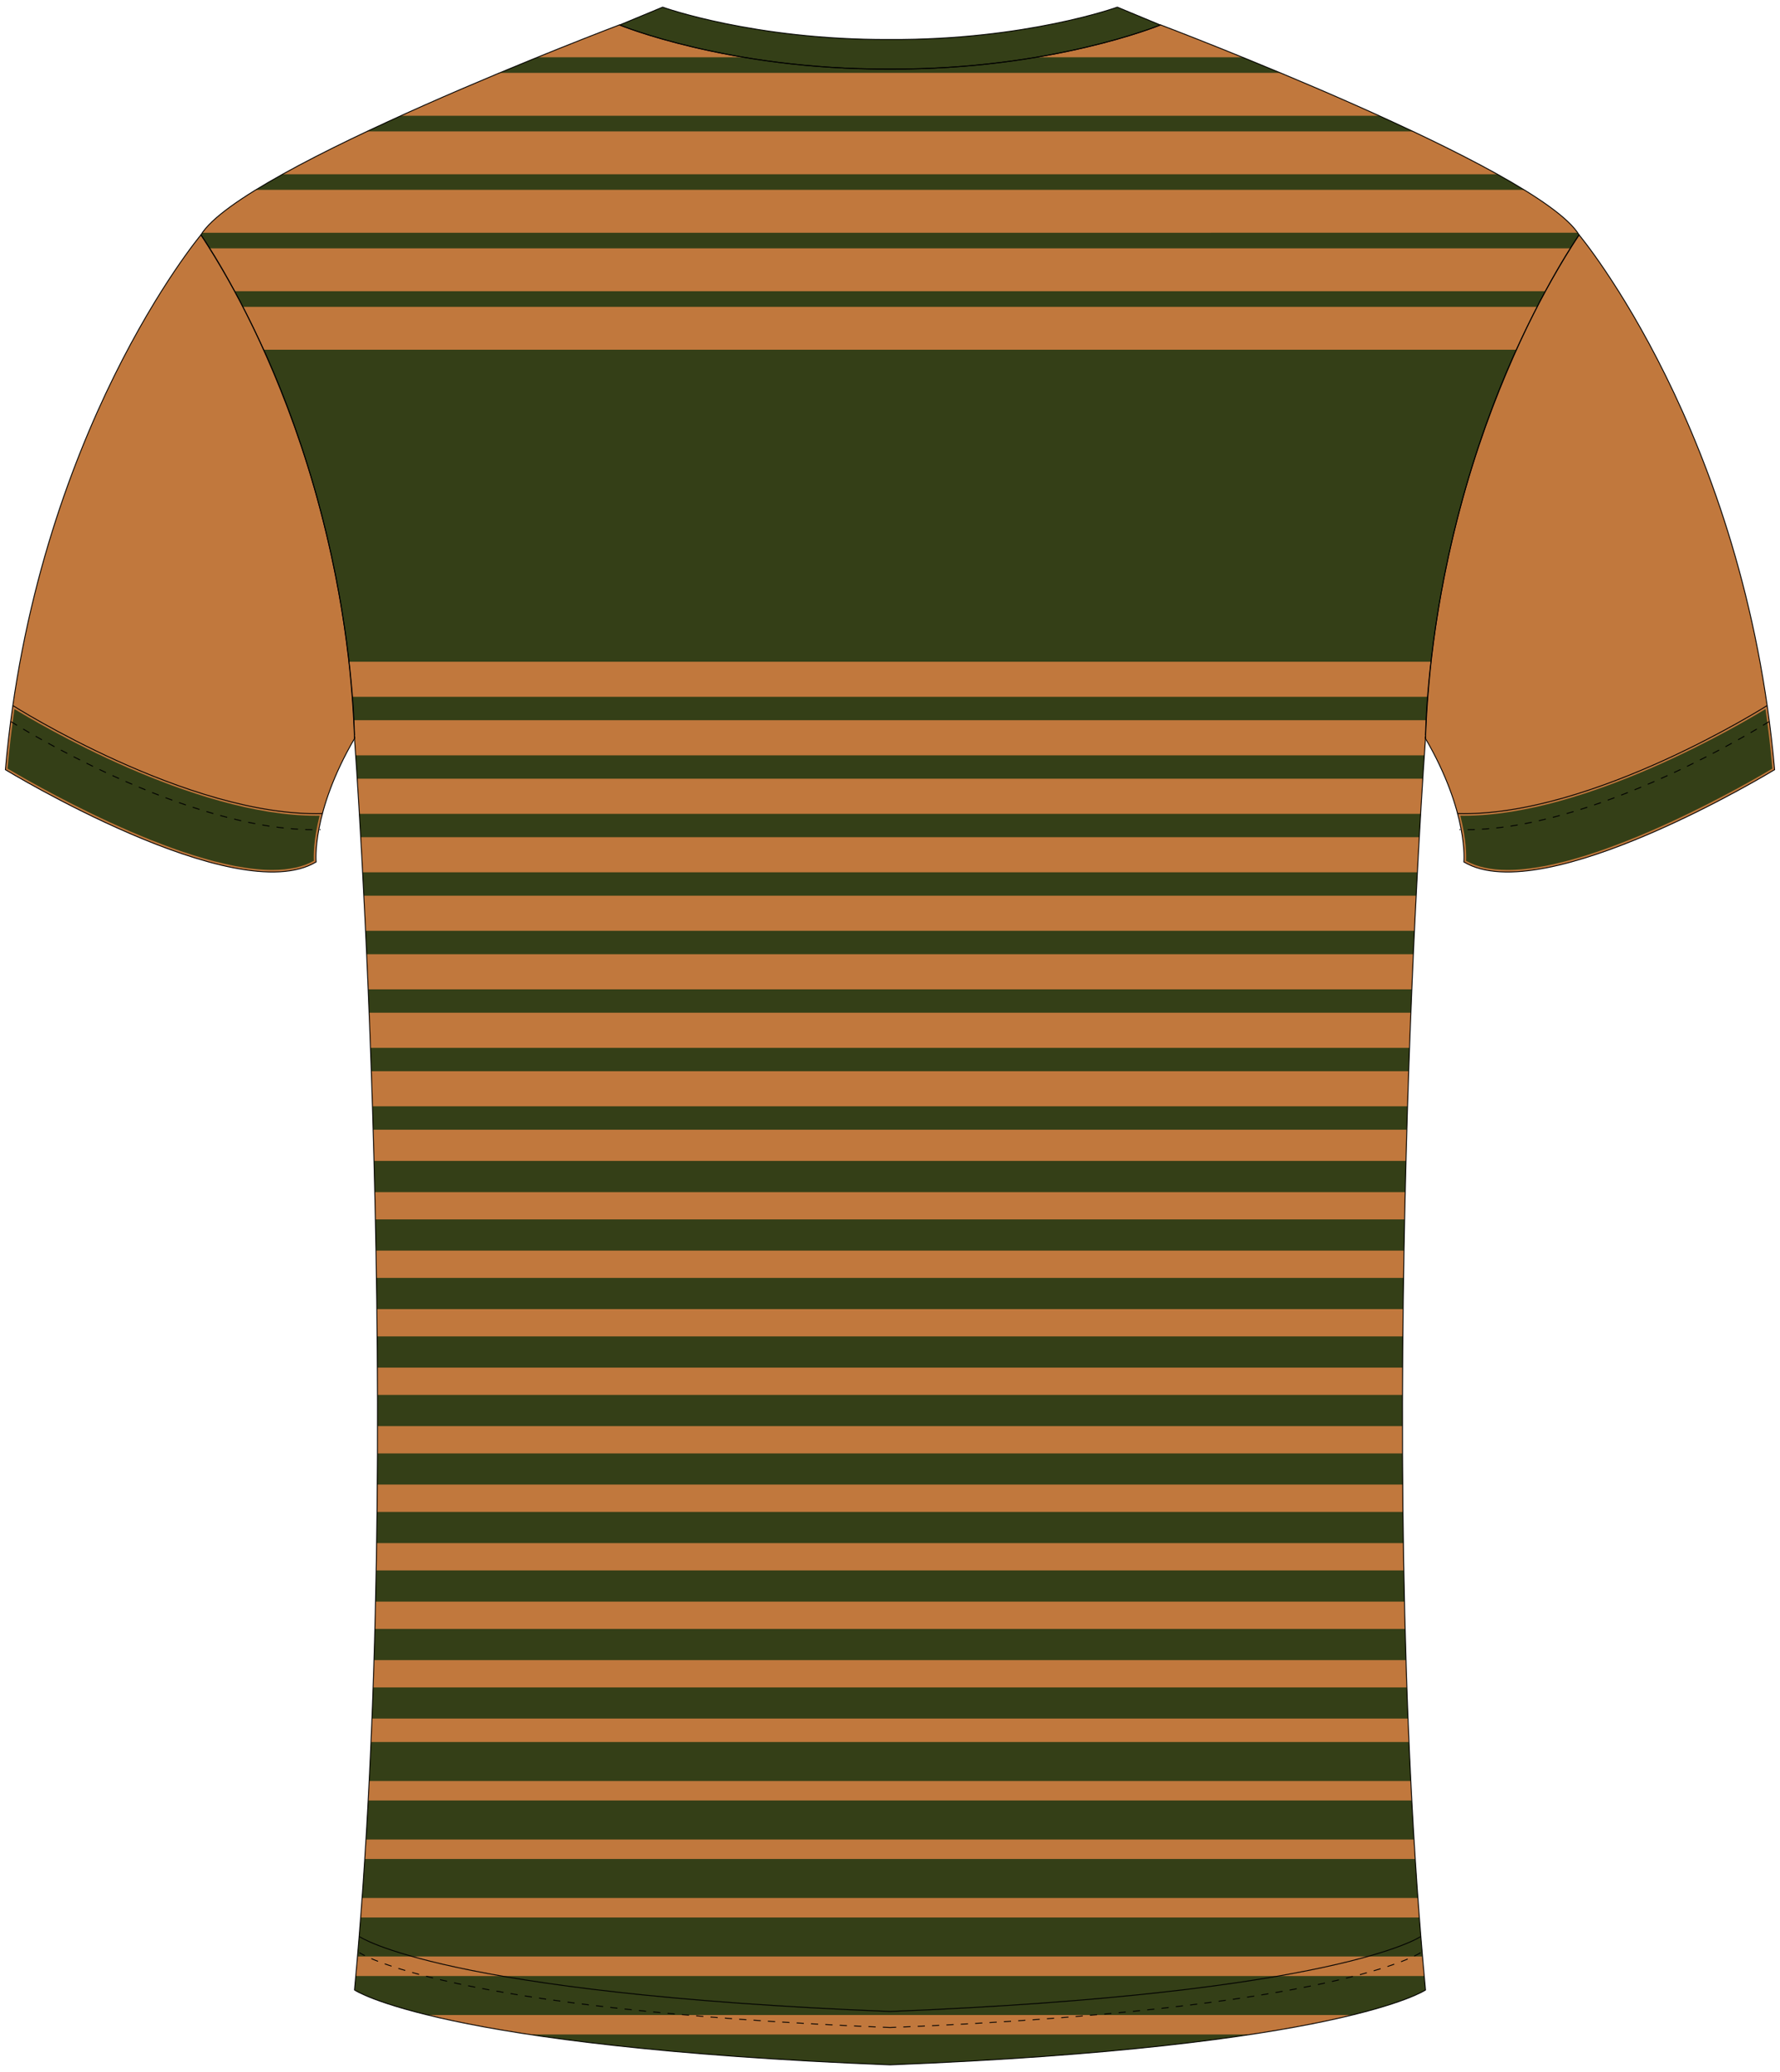 <?xml version="1.0" encoding="utf-8"?>
<!-- Generator: Adobe Illustrator 19.1.0, SVG Export Plug-In . SVG Version: 6.00 Build 0)  -->
<svg version="1.1" id="Layer_1" xmlns="http://www.w3.org/2000/svg" xmlns:xlink="http://www.w3.org/1999/xlink" x="0px" y="0px"
	 viewBox="0 0 495 576" style="enable-background:new 0 0 495 576;" xml:space="preserve">
<style type="text/css">
	<![CDATA[
	@font-face{font-family:'codaheavy';src:url('/fonts/coda-heavy-webfont.woff') format('woff')}
	text{font-family:Impact,codaheavy,sans-serif}
	.Number.fill{fill:#000}
	.NumberOutline.stroke{fill:none;stroke:#777;stroke-width:2.5}
	.Colour1.fill{fill:#C1783D;}
	.Colour2.fill{fill:#343F17;}
	.NeckAndArmTrim.fill{fill:#343F17;}
	.st0{fill:none;stroke:#000000;stroke-width:0.25;stroke-miterlimit:10;}
	.st1{fill:none;stroke:#000000;stroke-width:0.25;stroke-miterlimit:10;stroke-dasharray:2;}
	]]>
</style>
<path class="Colour1 fill" d="M439.12,65.29c0,0,46.18,55.01,54.38,148.67c0,0-64.06,39.03-86.41,25.65c0,0,1.37-13.63-10.68-34.32
	C396.42,205.29,396.29,131.08,439.12,65.29z"/>
<path class="Colour1 fill" d="M55.88,65.29c0,0-46.18,55.01-54.38,148.67c0,0,64.06,39.03,86.41,25.65c0,0-1.37-13.63,10.68-34.32
	C98.58,205.29,98.71,131.08,55.88,65.29z"/>
<path class="NeckAndArmTrim fill" d="M419.26,241.83c-4.7,0-8.59-0.85-11.56-2.53c0.07-1.29,0.13-5.73-1.6-12.55
	c0.35,0.01,0.69,0.01,1.04,0.01c34.14,0,77.58-25.84,83.83-29.67c0.77,5.38,1.41,10.9,1.91,16.57
	C488.8,216.11,445.19,241.83,419.26,241.83z"/>
<path class="NeckAndArmTrim fill" d="M2.1,213.66c0.5-5.66,1.15-11.19,1.91-16.57c6.25,3.83,49.69,29.67,83.83,29.67
	c0.35,0,0.7-0.01,1.04-0.01c-1.73,6.82-1.67,11.26-1.6,12.55c-2.97,1.68-6.85,2.53-11.56,2.53C49.81,241.83,6.2,216.11,2.1,213.66z"
	/>
<path class="Colour1 fill" d="M247.5,574c125.7-4.96,148.92-20.81,148.92-20.81c-14.4-153.63,0-347.89,0-347.89
	c2.98-84.25,42.71-140,42.71-140C427.95,46.71,322.8,6.94,322.8,6.94l-0.12,0.01c0,0-30.18,12.46-75.18,12.25l-0.43,0
	c-44.76,0.14-74.75-12.25-74.75-12.25l-0.12-0.01c0,0-105.15,39.77-116.33,58.35c0,0,39.73,55.75,42.71,140
	c0,0,14.4,194.27,0,347.89C98.58,553.19,121.8,569.04,247.5,574"/>
<path class="st0" d="M3.57,196.13c0,0,48.93,31.06,86.1,30.03"/>
<path class="st1" d="M3.03,200.59c0,0,48.93,31.06,86.1,30.03"/>
<path class="st0" d="M491.43,196.13c0,0-48.93,31.06-86.1,30.03"/>
<path class="st1" d="M491.97,200.59c0,0-48.93,31.06-86.1,30.03"/>
<path class="Colour2 fill" d="M416.42,48.44c2.64,1.47,5.13,2.92,7.44,4.34H71.14c2.31-1.42,4.8-2.87,7.44-4.34H416.42z M111.47,32.18
	c-3.15,1.43-6.28,2.88-9.37,4.34H392.9c-3.09-1.46-6.23-2.91-9.37-4.34H111.47z M241.86,15.92l1.41,0.56l1.6-0.56H241.86z
	 M345.53,15.92H194.82h-14.39h-30.96c-3.29,1.34-6.83,2.79-10.53,4.34h29.15h37.66h150.31C352.36,18.71,348.82,17.25,345.53,15.92z
	 M65.27,80.96c0.73,1.36,1.49,2.81,2.28,4.34h359.9c0.78-1.53,1.54-2.97,2.28-4.34H65.27z M85.29,128.66
	c0.67,2.12,1.33,4.29,1.98,6.5h320.47c0.64-2.21,1.31-4.38,1.98-6.5H85.29z M89.92,144.92c0.54,2.13,1.07,4.3,1.57,6.5h312.02
	c0.51-2.2,1.03-4.37,1.57-6.5H89.92z M73.29,97.22c0.63,1.4,1.27,2.85,1.91,4.34h344.6c0.64-1.49,1.28-2.93,1.91-4.34H73.29z
	 M80.02,113.49c0.54,1.42,1.07,2.87,1.6,4.34h331.76c0.53-1.47,1.06-2.92,1.6-4.34H80.02z M93.55,161.19
	c0.41,2.14,0.81,4.31,1.18,6.5h305.53c0.37-2.2,0.77-4.37,1.18-6.5H93.55z M104.68,355.24c0.04,2.87,0.08,5.76,0.12,8.67h285.4
	c0.03-2.91,0.07-5.8,0.12-8.67H104.68z M104.26,452.81c-0.08,2.89-0.16,5.78-0.25,8.67h286.98c-0.09-2.89-0.17-5.78-0.25-8.67
	H104.26z M390.02,387.76H104.98c0.01,2.88,0.01,5.77,0.01,8.67h285.03C390.01,393.53,390.02,390.64,390.02,387.76z M103.76,469.07
	c-0.1,2.89-0.21,5.78-0.32,8.67h288.11c-0.11-2.89-0.22-5.78-0.32-8.67H103.76z M104.62,436.55c-0.05,2.89-0.11,5.78-0.17,8.67
	h286.12c-0.06-2.9-0.12-5.79-0.17-8.67H104.62z M104.97,404.02c-0.01,2.88-0.03,5.77-0.05,8.67h285.16
	c-0.02-2.9-0.04-5.79-0.05-8.67H104.97z M104.85,420.29c-0.03,2.88-0.07,5.77-0.11,8.67h285.52c-0.04-2.9-0.08-5.79-0.11-8.67
	H104.85z M103.18,484.25c-0.16,3.62-0.32,7.23-0.5,10.84h289.66c-0.18-3.61-0.35-7.22-0.5-10.84H103.18z M347.78,565.55H147.22
	c22.42,3.4,54.57,6.64,100.28,8.45C293.21,572.2,325.36,568.95,347.78,565.55z M98.58,553.19c0,0,4.51,3.08,20.31,6.95H376.1
	c15.8-3.87,20.31-6.95,20.31-6.95c-0.12-1.29-0.24-2.59-0.36-3.89H98.94C98.83,550.59,98.71,551.89,98.58,553.19z M55.88,65.29
	c0,0,0.91,1.29,2.47,3.74h378.31c1.55-2.46,2.47-3.74,2.47-3.74c-0.12-0.19-0.26-0.39-0.4-0.59H56.27
	C56.14,64.9,55.99,65.1,55.88,65.29z M101.44,516.77c-0.23,3.63-0.48,7.24-0.74,10.84h293.6c-0.26-3.6-0.51-7.21-0.74-10.84H101.44z
	 M100.3,533.03c-0.28,3.63-0.57,7.25-0.88,10.84h296.16c-0.31-3.6-0.6-7.21-0.88-10.84H100.3z M102.39,500.51
	c-0.19,3.62-0.4,7.24-0.62,10.84h291.45c-0.22-3.6-0.42-7.22-0.62-10.84H102.39z M104.39,338.98c0.06,2.86,0.11,5.76,0.17,8.67
	h285.88c0.05-2.92,0.11-5.81,0.17-8.67H104.39z M100.85,242.49c0.11,2.09,0.22,4.26,0.34,6.5h292.63c0.11-2.24,0.23-4.41,0.34-6.5
	H100.85z M99.94,226.23c0.12,2.04,0.25,4.21,0.38,6.5h294.37c0.13-2.3,0.26-4.47,0.38-6.5H99.94z M101.66,258.75
	c0.1,2.12,0.2,4.29,0.3,6.5h291.07c0.1-2.22,0.2-4.39,0.3-6.5H101.66z M97.94,193.71c0.16,2.15,0.3,4.32,0.42,6.5h298.29
	c0.12-2.19,0.25-4.36,0.42-6.5H97.94z M102.39,275.02c0.09,2.13,0.18,4.3,0.27,6.5h289.69c0.09-2.2,0.18-4.37,0.27-6.5H102.39z
	 M98.91,209.97c0.12,1.72,0.26,3.9,0.43,6.5h296.32c0.17-2.6,0.31-4.78,0.43-6.5H98.91z M104.88,371.5
	c0.03,2.87,0.05,5.76,0.06,8.67h285.11c0.02-2.91,0.04-5.8,0.06-8.67H104.88z M96.22,177.45c0.29,2.14,0.55,4.31,0.8,6.5h300.97
	c0.24-2.19,0.51-4.36,0.8-6.5H96.22z M104.01,322.72c0.07,2.86,0.15,5.75,0.21,8.67h286.54c0.07-2.92,0.14-5.81,0.21-8.67H104.01z
	 M103.03,291.28c0.08,2.14,0.16,4.31,0.23,6.5h288.49c0.08-2.2,0.15-4.37,0.23-6.5H103.03z M103.58,307.54
	c0.07,2.15,0.13,4.31,0.2,6.5h287.45c0.06-2.19,0.13-4.36,0.2-6.5H103.58z M73.29,97.22c9.17,20.32,19.36,49.49,23.53,84.99h301.36
	c4.17-35.5,14.36-64.67,23.53-84.99H73.29z"/>
<g id="BBodyLogos"></g>
<path class="NeckAndArmTrim fill" d="M310.75,2l-0.1,0.01c0,0-25.35,9.15-63.15,8.97l-0.36,0c-37.6,0.12-62.79-8.97-62.79-8.97L184.25,2
	l-11.93,4.95c0,0,29.99,12.39,74.75,12.25l0.43,0c45,0.21,75.18-12.25,75.18-12.25L310.75,2z"/>
<g>
	<path class="st0" d="M395.05,538.35c0,0-23,15.86-147.55,20.81"/>
	<path class="st0" d="M247.5,559.16c-124.55-4.96-147.55-20.81-147.55-20.81"/>
</g>
<g>
	<path class="st1" d="M395.05,542.81c0,0-23,15.86-147.55,20.81"/>
	<path class="st1" d="M247.5,563.62c-124.55-4.96-147.55-20.81-147.55-20.81"/>
</g>
<g>
	<path class="st0" d="M439.12,65.29c0,0,46.18,55.01,54.38,148.67c0,0-64.06,39.03-86.41,25.65c0,0,1.37-13.63-10.68-34.32
		C396.42,205.29,396.29,131.08,439.12,65.29z"/>
	<path class="st0" d="M55.88,65.29c0,0-46.18,55.01-54.38,148.67c0,0,64.06,39.03,86.41,25.65c0,0-1.37-13.63,10.68-34.32
		C98.58,205.29,98.71,131.08,55.88,65.29z"/>
	<path class="st0" d="M247.5,574c125.7-4.96,148.92-20.81,148.92-20.81c-14.4-153.63,0-347.89,0-347.89
		c2.98-84.25,42.71-140,42.71-140C427.95,46.71,322.8,6.94,322.8,6.94l-0.12,0.01c0,0-30.18,12.46-75.18,12.25l-0.43,0
		c-44.76,0.14-74.75-12.25-74.75-12.25l-0.12-0.01c0,0-105.15,39.77-116.33,58.35c0,0,39.73,55.75,42.71,140
		c0,0,14.4,194.27,0,347.89C98.58,553.19,121.8,569.04,247.5,574"/>
	<path class="st0" d="M310.75,2l-0.1,0.01c0,0-25.35,9.15-63.15,8.97l-0.36,0c-37.6,0.12-62.79-8.97-62.79-8.97L184.25,2
		l-11.93,4.95c0,0,29.99,12.39,74.75,12.25l0.43,0c45,0.21,75.18-12.25,75.18-12.25L310.75,2z"/>
</g>
</svg>
